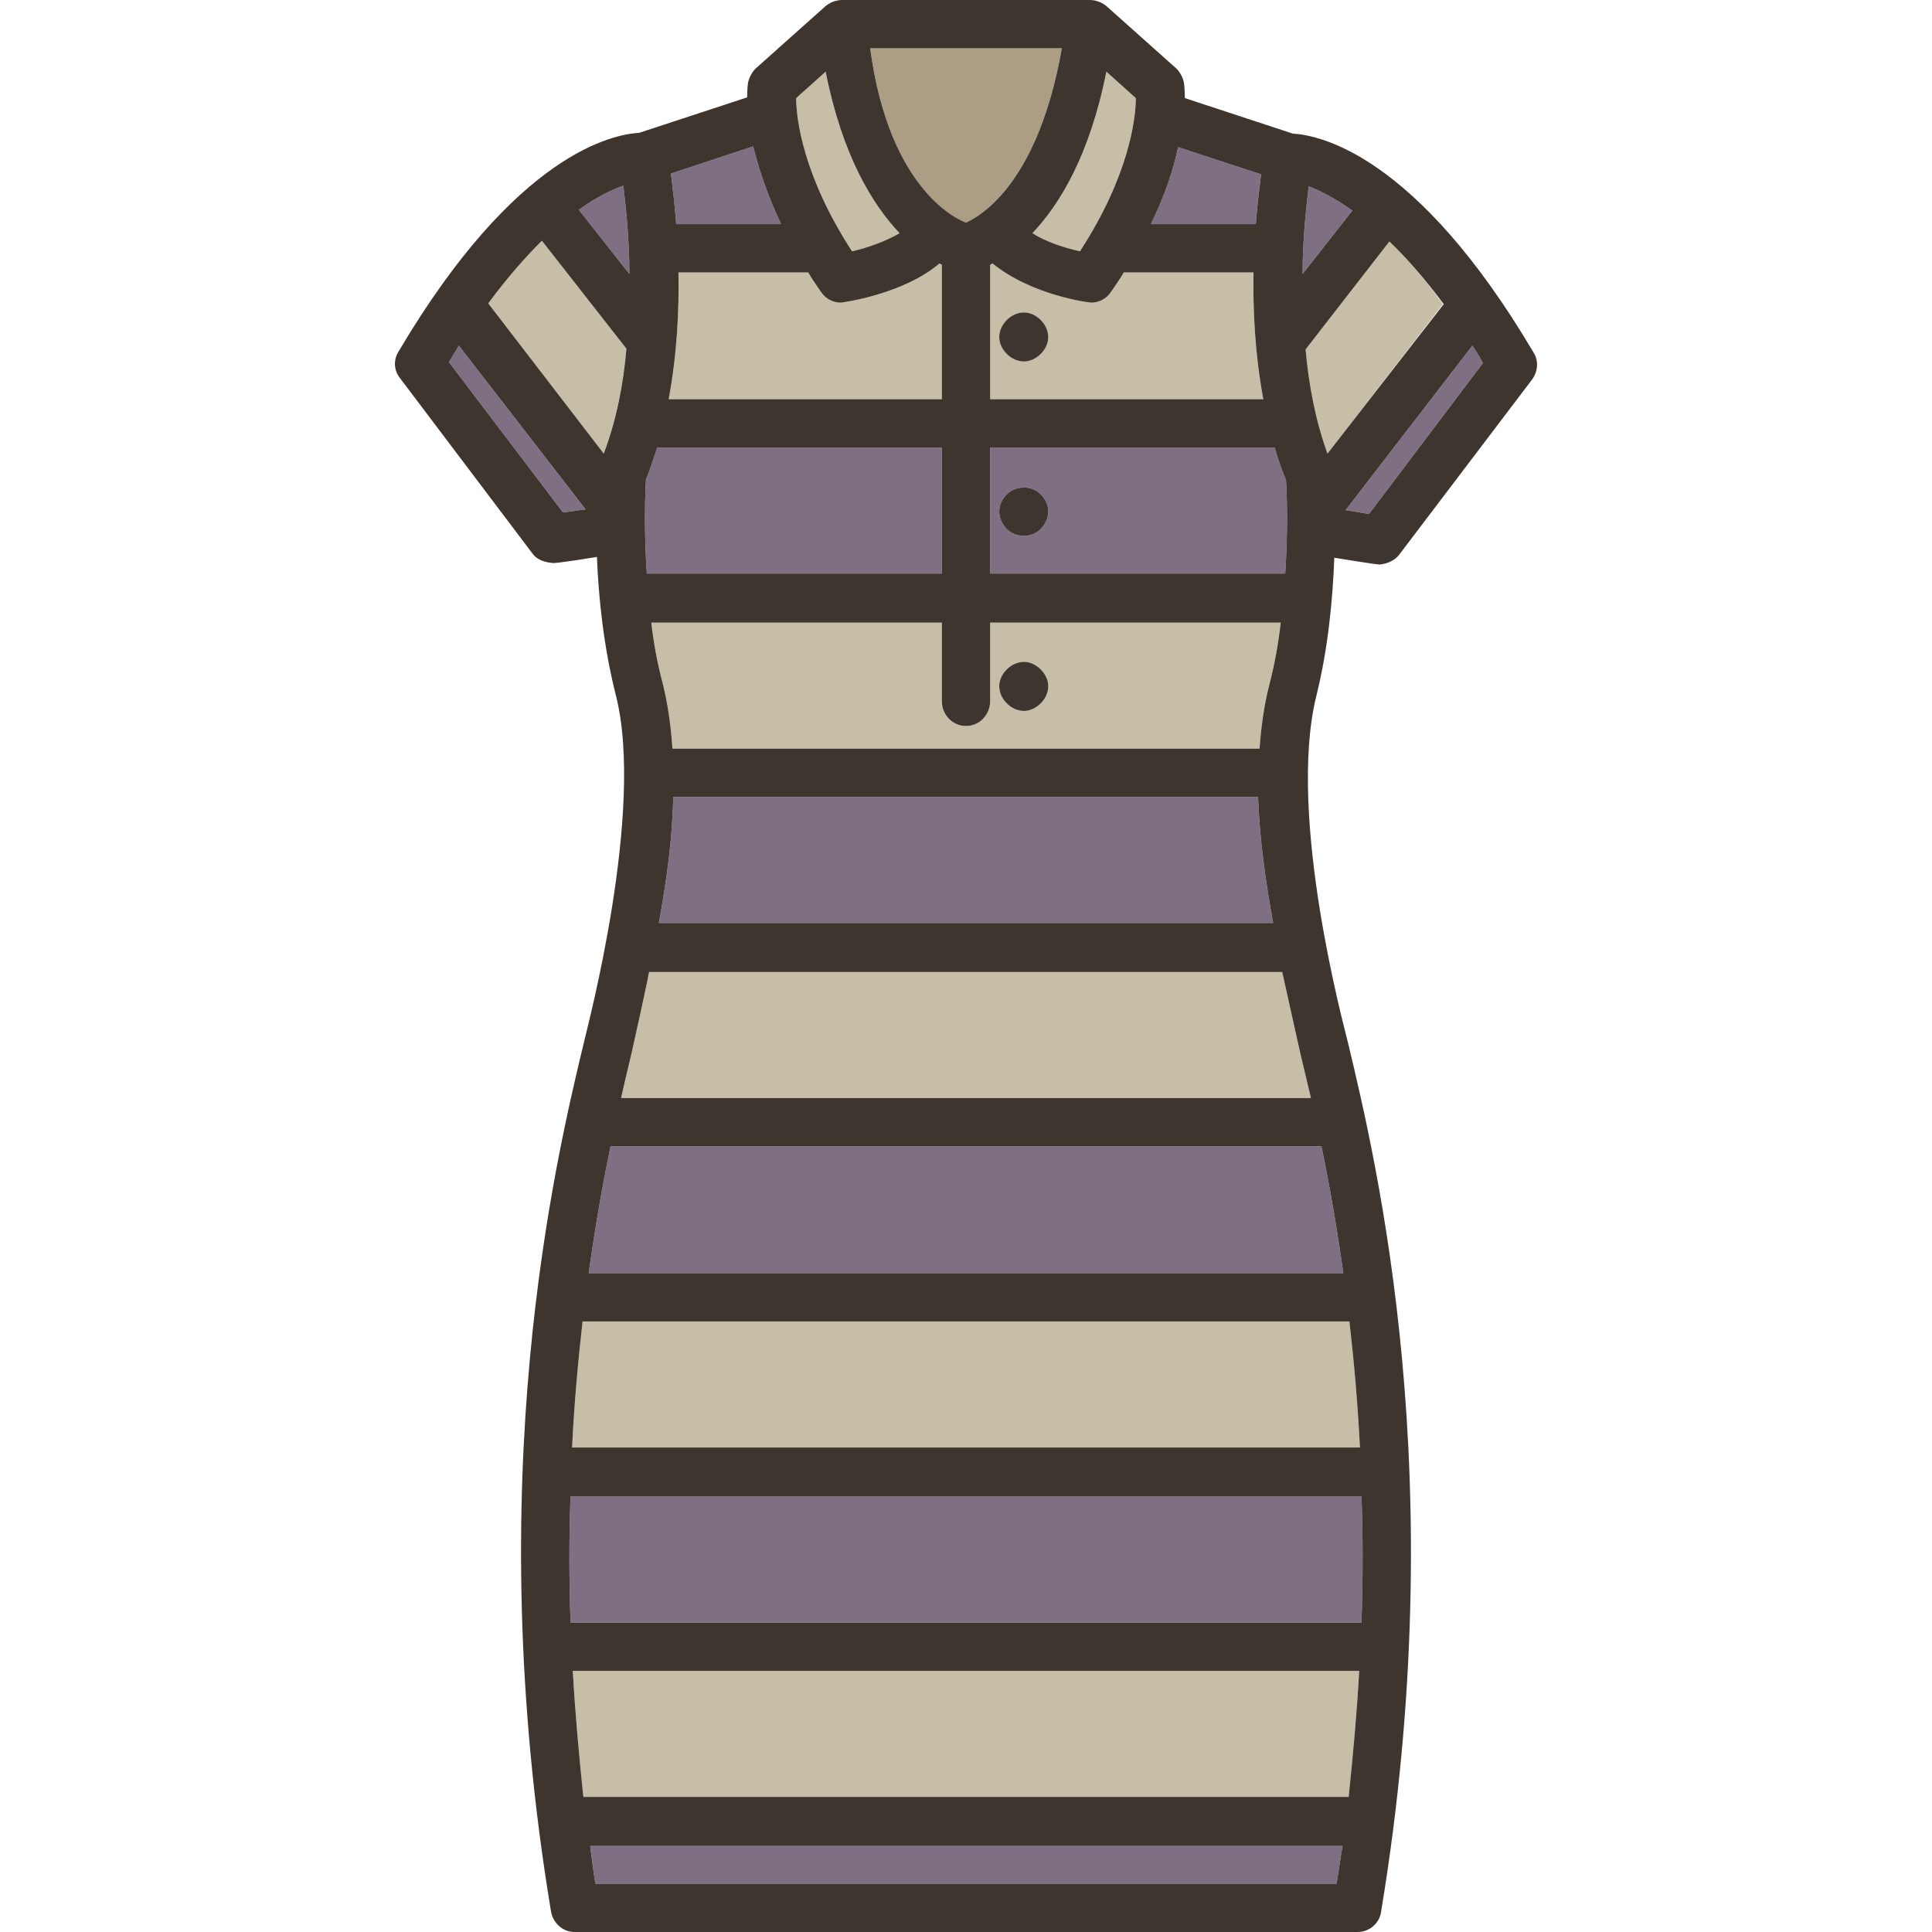 <?xml version="1.0" encoding="UTF-8"?>
<svg xmlns="http://www.w3.org/2000/svg" xmlns:xlink="http://www.w3.org/1999/xlink" width="40px" height="40px" viewBox="0 0 40 40" version="1.1">
<g id="surface1">
<path style=" stroke:none;fill-rule:nonzero;fill:rgb(67.059%,61.961%,52.157%);fill-opacity:1;" d="M 20 4.609 C 20.344 4.453 21.5 3.75 21.984 1 L 18.016 1 C 18.422 4.031 19.922 4.578 20 4.609 Z M 20 4.609 "/>
<path style=" stroke:none;fill-rule:nonzero;fill:rgb(78.039%,74.51%,65.882%);fill-opacity:1;" d="M 18.625 4.828 C 18.062 4.234 17.438 3.219 17.094 1.484 L 16.484 2.031 C 16.484 2.453 16.625 3.641 17.641 5.203 C 17.984 5.125 18.359 4.984 18.625 4.828 Z M 18.625 4.828 "/>
<path style=" stroke:none;fill-rule:nonzero;fill:rgb(78.039%,74.51%,65.882%);fill-opacity:1;" d="M 19.5 5.484 C 19.484 5.469 19.469 5.469 19.453 5.453 C 18.703 6.094 17.438 6.266 17.406 6.266 C 17.25 6.266 17.094 6.188 17 6.047 C 16.906 5.906 16.812 5.781 16.734 5.641 L 14.047 5.641 C 14.062 6.438 14.016 7.344 13.844 8.266 L 19.5 8.266 Z M 19.5 5.484 "/>
<path style=" stroke:none;fill-rule:nonzero;fill:rgb(49.412%,43.529%,51.373%);fill-opacity:1;" d="M 16.172 4.641 C 15.875 4.016 15.703 3.469 15.594 3.031 L 13.891 3.594 C 13.922 3.859 13.969 4.219 14 4.641 Z M 16.172 4.641 "/>
<path style=" stroke:none;fill-rule:nonzero;fill:rgb(49.412%,43.529%,51.373%);fill-opacity:1;" d="M 26.109 3.609 L 24.391 3.047 C 24.297 3.5 24.125 4.031 23.828 4.641 L 26 4.641 C 26.031 4.219 26.078 3.875 26.109 3.609 Z M 26.109 3.609 "/>
<path style=" stroke:none;fill-rule:nonzero;fill:rgb(78.039%,74.51%,65.882%);fill-opacity:1;" d="M 22.359 5.203 C 23.375 3.641 23.516 2.453 23.516 2.031 L 22.906 1.484 C 22.562 3.219 21.938 4.234 21.375 4.828 C 21.641 5 22.016 5.125 22.359 5.203 Z M 22.359 5.203 "/>
<path style=" stroke:none;fill-rule:nonzero;fill:rgb(49.412%,43.529%,51.373%);fill-opacity:1;" d="M 20.5 11.875 L 26.609 11.875 C 26.672 10.938 26.641 10.172 26.625 9.938 C 26.531 9.719 26.453 9.484 26.391 9.266 L 20.5 9.266 Z M 20.844 10.234 C 20.938 10.141 21.062 10.094 21.203 10.094 C 21.328 10.094 21.453 10.141 21.547 10.234 C 21.641 10.328 21.703 10.453 21.703 10.594 C 21.703 10.719 21.641 10.859 21.547 10.953 C 21.453 11.047 21.328 11.094 21.203 11.094 C 21.062 11.094 20.938 11.047 20.844 10.953 C 20.75 10.859 20.688 10.719 20.688 10.594 C 20.688 10.453 20.75 10.328 20.844 10.234 Z M 20.844 10.234 "/>
<path style=" stroke:none;fill-rule:nonzero;fill:rgb(49.412%,43.529%,51.373%);fill-opacity:1;" d="M 27.094 3.859 C 27.047 4.281 26.969 4.922 26.969 5.672 L 28 4.359 C 27.625 4.094 27.312 3.938 27.094 3.859 Z M 27.094 3.859 "/>
<path style=" stroke:none;fill-rule:nonzero;fill:rgb(78.039%,74.51%,65.882%);fill-opacity:1;" d="M 20.5 12.891 L 20.5 14.516 C 20.5 14.797 20.281 15.031 20 15.031 C 19.719 15.031 19.5 14.797 19.5 14.516 L 19.5 12.891 L 13.484 12.891 C 13.531 13.297 13.609 13.734 13.719 14.141 C 13.828 14.594 13.891 15.031 13.922 15.5 L 26.078 15.5 C 26.109 15.047 26.172 14.594 26.281 14.172 C 26.391 13.75 26.469 13.312 26.516 12.891 Z M 21.547 14.562 C 21.453 14.656 21.328 14.719 21.203 14.719 C 21.062 14.719 20.938 14.656 20.844 14.562 C 20.75 14.469 20.688 14.344 20.688 14.203 C 20.688 14.078 20.75 13.953 20.844 13.859 C 20.938 13.766 21.062 13.703 21.203 13.703 C 21.328 13.703 21.453 13.766 21.547 13.859 C 21.641 13.953 21.703 14.078 21.703 14.203 C 21.703 14.344 21.641 14.469 21.547 14.562 Z M 21.547 14.562 "/>
<path style=" stroke:none;fill-rule:nonzero;fill:rgb(49.412%,43.529%,51.373%);fill-opacity:1;" d="M 13.938 16.5 C 13.922 17.375 13.797 18.25 13.641 19.109 L 26.359 19.109 C 26.203 18.25 26.078 17.375 26.047 16.5 Z M 13.938 16.5 "/>
<path style=" stroke:none;fill-rule:nonzero;fill:rgb(78.039%,74.51%,65.882%);fill-opacity:1;" d="M 25.953 5.641 L 23.266 5.641 C 23.188 5.781 23.094 5.906 23 6.047 C 22.906 6.188 22.75 6.266 22.594 6.266 C 22.562 6.266 21.375 6.125 20.547 5.453 C 20.531 5.469 20.516 5.469 20.5 5.484 L 20.5 8.266 L 26.156 8.266 C 25.984 7.344 25.938 6.438 25.953 5.641 Z M 21.547 7.328 C 21.453 7.422 21.328 7.484 21.203 7.484 C 21.062 7.484 20.938 7.422 20.844 7.328 C 20.75 7.234 20.688 7.109 20.688 6.984 C 20.688 6.844 20.75 6.719 20.844 6.625 C 20.938 6.531 21.062 6.469 21.203 6.469 C 21.328 6.469 21.453 6.531 21.547 6.625 C 21.641 6.719 21.703 6.844 21.703 6.984 C 21.703 7.109 21.641 7.234 21.547 7.328 Z M 21.547 7.328 "/>
<path style=" stroke:none;fill-rule:nonzero;fill:rgb(49.412%,43.529%,51.373%);fill-opacity:1;" d="M 19.5 11.875 L 19.5 9.266 L 13.609 9.266 C 13.531 9.484 13.469 9.703 13.375 9.922 C 13.359 10.156 13.328 10.922 13.391 11.875 Z M 19.5 11.875 "/>
<path style=" stroke:none;fill-rule:nonzero;fill:rgb(78.039%,74.51%,65.882%);fill-opacity:1;" d="M 26.547 20.125 L 13.438 20.125 C 13.391 20.391 13.141 21.516 13.078 21.797 C 13.016 22.062 12.938 22.375 12.859 22.734 L 27.141 22.734 C 27.062 22.391 26.984 22.078 26.922 21.812 C 26.859 21.531 26.609 20.406 26.547 20.125 Z M 26.547 20.125 "/>
<path style=" stroke:none;fill-rule:nonzero;fill:rgb(49.412%,43.529%,51.373%);fill-opacity:1;" d="M 12.188 26.359 L 27.812 26.359 C 27.672 25.359 27.516 24.484 27.359 23.734 L 12.641 23.734 C 12.484 24.484 12.328 25.359 12.188 26.359 Z M 12.188 26.359 "/>
<path style=" stroke:none;fill-rule:nonzero;fill:rgb(78.039%,74.51%,65.882%);fill-opacity:1;" d="M 28.766 5 L 27.031 7.234 C 27.094 7.953 27.234 8.703 27.484 9.391 L 29.875 6.297 C 29.484 5.75 29.109 5.328 28.766 5 Z M 28.766 5 "/>
<path style=" stroke:none;fill-rule:nonzero;fill:rgb(49.412%,43.529%,51.373%);fill-opacity:1;" d="M 27.859 10.562 L 28.344 10.641 L 30.703 7.516 C 30.641 7.391 30.562 7.281 30.484 7.156 Z M 27.859 10.562 "/>
<path style=" stroke:none;fill-rule:nonzero;fill:rgb(78.039%,74.51%,65.882%);fill-opacity:1;" d="M 11.844 29.969 L 28.156 29.969 C 28.109 29.031 28.031 28.172 27.938 27.359 L 12.062 27.359 C 11.969 28.172 11.891 29.031 11.844 29.969 Z M 11.844 29.969 "/>
<path style=" stroke:none;fill-rule:nonzero;fill:rgb(49.412%,43.529%,51.373%);fill-opacity:1;" d="M 12.906 3.844 C 12.688 3.922 12.375 4.062 11.984 4.344 L 13.031 5.672 C 13.031 4.922 12.953 4.266 12.906 3.844 Z M 12.906 3.844 "/>
<path style=" stroke:none;fill-rule:nonzero;fill:rgb(49.412%,43.529%,51.373%);fill-opacity:1;" d="M 11.812 33.594 L 28.188 33.594 C 28.219 32.672 28.219 31.812 28.188 30.984 L 11.812 30.984 C 11.781 31.812 11.781 32.672 11.812 33.594 Z M 11.812 33.594 "/>
<path style=" stroke:none;fill-rule:nonzero;fill:rgb(78.039%,74.51%,65.882%);fill-opacity:1;" d="M 11.219 4.984 C 10.875 5.328 10.5 5.75 10.109 6.281 L 12.5 9.391 C 12.766 8.688 12.906 7.953 12.969 7.219 Z M 11.219 4.984 "/>
<path style=" stroke:none;fill-rule:nonzero;fill:rgb(49.412%,43.529%,51.373%);fill-opacity:1;" d="M 9.297 7.5 L 11.656 10.609 L 12.125 10.547 L 9.5 7.156 C 9.438 7.266 9.359 7.375 9.297 7.5 Z M 9.297 7.5 "/>
<path style=" stroke:none;fill-rule:nonzero;fill:rgb(49.412%,43.529%,51.373%);fill-opacity:1;" d="M 12.328 39 L 27.672 39 C 27.719 38.734 27.75 38.469 27.797 38.219 L 12.219 38.219 C 12.25 38.469 12.281 38.734 12.328 39 Z M 12.328 39 "/>
<path style=" stroke:none;fill-rule:nonzero;fill:rgb(78.039%,74.51%,65.882%);fill-opacity:1;" d="M 12.078 37.203 L 27.922 37.203 C 28.016 36.312 28.094 35.438 28.141 34.594 L 11.859 34.594 C 11.906 35.438 11.984 36.312 12.078 37.203 Z M 12.078 37.203 "/>
<path style=" stroke:none;fill-rule:nonzero;fill:rgb(24.706%,20.784%,18.431%);fill-opacity:1;" d="M 26.766 2.766 L 24.531 2.031 C 24.531 1.859 24.516 1.75 24.516 1.734 C 24.5 1.625 24.438 1.5 24.359 1.422 L 22.906 0.125 C 22.812 0.047 22.688 0 22.562 0 L 17.438 0 C 17.312 0 17.188 0.047 17.094 0.125 L 15.641 1.422 C 15.562 1.5 15.5 1.625 15.484 1.734 C 15.484 1.75 15.469 1.844 15.469 2.016 L 13.234 2.75 C 12.703 2.781 10.688 3.156 8.25 7.281 C 8.141 7.453 8.156 7.672 8.281 7.828 L 11.031 11.469 C 11.125 11.594 11.281 11.641 11.438 11.656 C 11.5 11.672 12.359 11.531 12.359 11.531 C 12.391 12.375 12.5 13.406 12.75 14.391 C 13.359 16.781 12.156 21.281 12.094 21.562 C 11.5 24.031 9.922 30.609 11.406 39.562 C 11.438 39.797 11.641 40 11.891 40 L 28.109 40 C 28.344 40 28.562 39.828 28.594 39.578 C 30.078 30.625 28.5 24.062 27.906 21.578 C 27.844 21.312 26.641 16.922 27.25 14.422 C 27.5 13.422 27.594 12.391 27.625 11.547 C 27.625 11.547 28.484 11.688 28.562 11.688 C 28.719 11.672 28.875 11.609 28.969 11.484 L 31.719 7.859 C 31.844 7.688 31.859 7.469 31.75 7.297 C 29.312 3.172 27.297 2.797 26.766 2.766 Z M 27.094 3.859 C 27.312 3.938 27.625 4.094 28 4.359 L 26.969 5.672 C 26.969 4.922 27.047 4.281 27.094 3.859 Z M 26.625 9.938 C 26.641 10.172 26.672 10.938 26.609 11.875 L 20.5 11.875 L 20.5 9.266 L 26.391 9.266 C 26.453 9.484 26.531 9.719 26.625 9.938 Z M 26.281 14.172 C 26.172 14.594 26.109 15.047 26.078 15.5 L 13.922 15.5 C 13.891 15.031 13.828 14.578 13.719 14.141 C 13.609 13.734 13.531 13.297 13.484 12.891 L 19.5 12.891 L 19.5 14.516 C 19.5 14.797 19.719 15.031 20 15.031 C 20.281 15.031 20.5 14.797 20.5 14.516 L 20.5 12.891 L 26.516 12.891 C 26.469 13.312 26.391 13.75 26.281 14.172 Z M 26.359 19.109 L 13.641 19.109 C 13.797 18.25 13.922 17.375 13.938 16.5 L 26.047 16.5 C 26.078 17.375 26.203 18.25 26.359 19.109 Z M 20.5 8.266 L 20.5 5.484 C 20.516 5.469 20.531 5.469 20.547 5.453 C 21.375 6.125 22.562 6.266 22.594 6.266 C 22.75 6.266 22.906 6.188 23 6.047 C 23.094 5.906 23.188 5.781 23.266 5.641 L 25.953 5.641 C 25.938 6.438 25.984 7.344 26.156 8.266 Z M 24.391 3.047 L 26.109 3.609 C 26.078 3.875 26.031 4.219 26 4.641 L 23.828 4.641 C 24.125 4.031 24.297 3.5 24.391 3.047 Z M 22.906 1.484 L 23.516 2.031 C 23.516 2.453 23.375 3.641 22.359 5.203 C 22.016 5.125 21.641 5 21.375 4.828 C 21.938 4.234 22.562 3.219 22.906 1.484 Z M 21.984 1 C 21.5 3.75 20.344 4.453 20 4.609 C 19.922 4.578 18.422 4.031 18.016 1 Z M 17.094 1.484 C 17.438 3.219 18.062 4.234 18.625 4.828 C 18.359 4.984 17.984 5.125 17.641 5.203 C 16.625 3.641 16.484 2.453 16.484 2.031 Z M 15.594 3.031 C 15.703 3.469 15.875 4.016 16.172 4.641 L 14 4.641 C 13.969 4.219 13.922 3.859 13.891 3.594 Z M 14.047 5.641 L 16.734 5.641 C 16.812 5.781 16.906 5.906 17 6.047 C 17.094 6.188 17.25 6.266 17.406 6.266 C 17.438 6.266 18.703 6.094 19.453 5.453 C 19.469 5.469 19.484 5.469 19.5 5.484 L 19.5 8.266 L 13.844 8.266 C 14.016 7.344 14.062 6.438 14.047 5.641 Z M 13.375 9.922 C 13.469 9.703 13.531 9.484 13.609 9.266 L 19.5 9.266 L 19.5 11.875 L 13.391 11.875 C 13.328 10.922 13.359 10.156 13.375 9.922 Z M 12.906 3.844 C 12.953 4.266 13.031 4.922 13.031 5.672 L 11.984 4.344 C 12.375 4.062 12.688 3.922 12.906 3.844 Z M 11.656 10.609 L 9.297 7.5 C 9.359 7.375 9.438 7.266 9.5 7.156 L 12.125 10.547 Z M 12.5 9.391 L 10.109 6.281 C 10.5 5.75 10.875 5.328 11.219 4.984 L 12.969 7.219 C 12.906 7.953 12.766 8.688 12.5 9.391 Z M 27.672 39 L 12.328 39 C 12.281 38.734 12.25 38.469 12.219 38.219 L 27.797 38.219 C 27.75 38.469 27.719 38.734 27.672 39 Z M 27.922 37.203 L 12.078 37.203 C 11.984 36.312 11.906 35.438 11.859 34.594 L 28.141 34.594 C 28.094 35.438 28.016 36.312 27.922 37.203 Z M 28.188 33.594 L 11.812 33.594 C 11.781 32.672 11.781 31.812 11.812 30.984 L 28.188 30.984 C 28.219 31.812 28.219 32.672 28.188 33.594 Z M 27.938 27.359 C 28.031 28.172 28.109 29.031 28.156 29.969 L 11.844 29.969 C 11.891 29.031 11.969 28.172 12.062 27.359 Z M 27.812 26.359 L 12.188 26.359 C 12.328 25.359 12.484 24.484 12.641 23.734 L 27.359 23.734 C 27.516 24.484 27.672 25.359 27.812 26.359 Z M 27.141 22.734 L 12.859 22.734 C 12.938 22.375 13.016 22.062 13.078 21.797 C 13.141 21.516 13.391 20.391 13.438 20.125 L 26.547 20.125 C 26.609 20.406 26.859 21.531 26.922 21.812 C 26.984 22.078 27.062 22.391 27.141 22.734 Z M 27.484 9.391 C 27.234 8.703 27.094 7.953 27.031 7.234 L 28.766 5 C 29.109 5.328 29.484 5.75 29.891 6.297 Z M 28.344 10.641 L 27.859 10.562 L 30.484 7.156 C 30.562 7.281 30.641 7.391 30.703 7.516 Z M 28.344 10.641 "/>
<path style=" stroke:none;fill-rule:nonzero;fill:rgb(24.706%,20.784%,18.431%);fill-opacity:1;" d="M 21.203 6.469 C 21.062 6.469 20.938 6.531 20.844 6.625 C 20.75 6.719 20.688 6.844 20.688 6.984 C 20.688 7.109 20.75 7.234 20.844 7.328 C 20.938 7.422 21.062 7.484 21.203 7.484 C 21.328 7.484 21.453 7.422 21.547 7.328 C 21.641 7.234 21.703 7.109 21.703 6.984 C 21.703 6.844 21.641 6.719 21.547 6.625 C 21.453 6.531 21.328 6.469 21.203 6.469 Z M 21.203 6.469 "/>
<path style=" stroke:none;fill-rule:nonzero;fill:rgb(24.706%,20.784%,18.431%);fill-opacity:1;" d="M 21.203 11.094 C 21.328 11.094 21.453 11.047 21.547 10.953 C 21.641 10.859 21.703 10.719 21.703 10.594 C 21.703 10.453 21.641 10.328 21.547 10.234 C 21.453 10.141 21.328 10.094 21.203 10.094 C 21.062 10.094 20.938 10.141 20.844 10.234 C 20.75 10.328 20.688 10.453 20.688 10.594 C 20.688 10.719 20.75 10.859 20.844 10.953 C 20.938 11.047 21.062 11.094 21.203 11.094 Z M 21.203 11.094 "/>
<path style=" stroke:none;fill-rule:nonzero;fill:rgb(24.706%,20.784%,18.431%);fill-opacity:1;" d="M 21.203 13.703 C 21.062 13.703 20.938 13.766 20.844 13.859 C 20.75 13.953 20.688 14.078 20.688 14.203 C 20.688 14.344 20.75 14.469 20.844 14.562 C 20.938 14.656 21.062 14.719 21.203 14.719 C 21.328 14.719 21.453 14.656 21.547 14.562 C 21.641 14.469 21.703 14.344 21.703 14.203 C 21.703 14.078 21.641 13.953 21.547 13.859 C 21.453 13.766 21.328 13.703 21.203 13.703 Z M 21.203 13.703 "/>
</g>
</svg>
